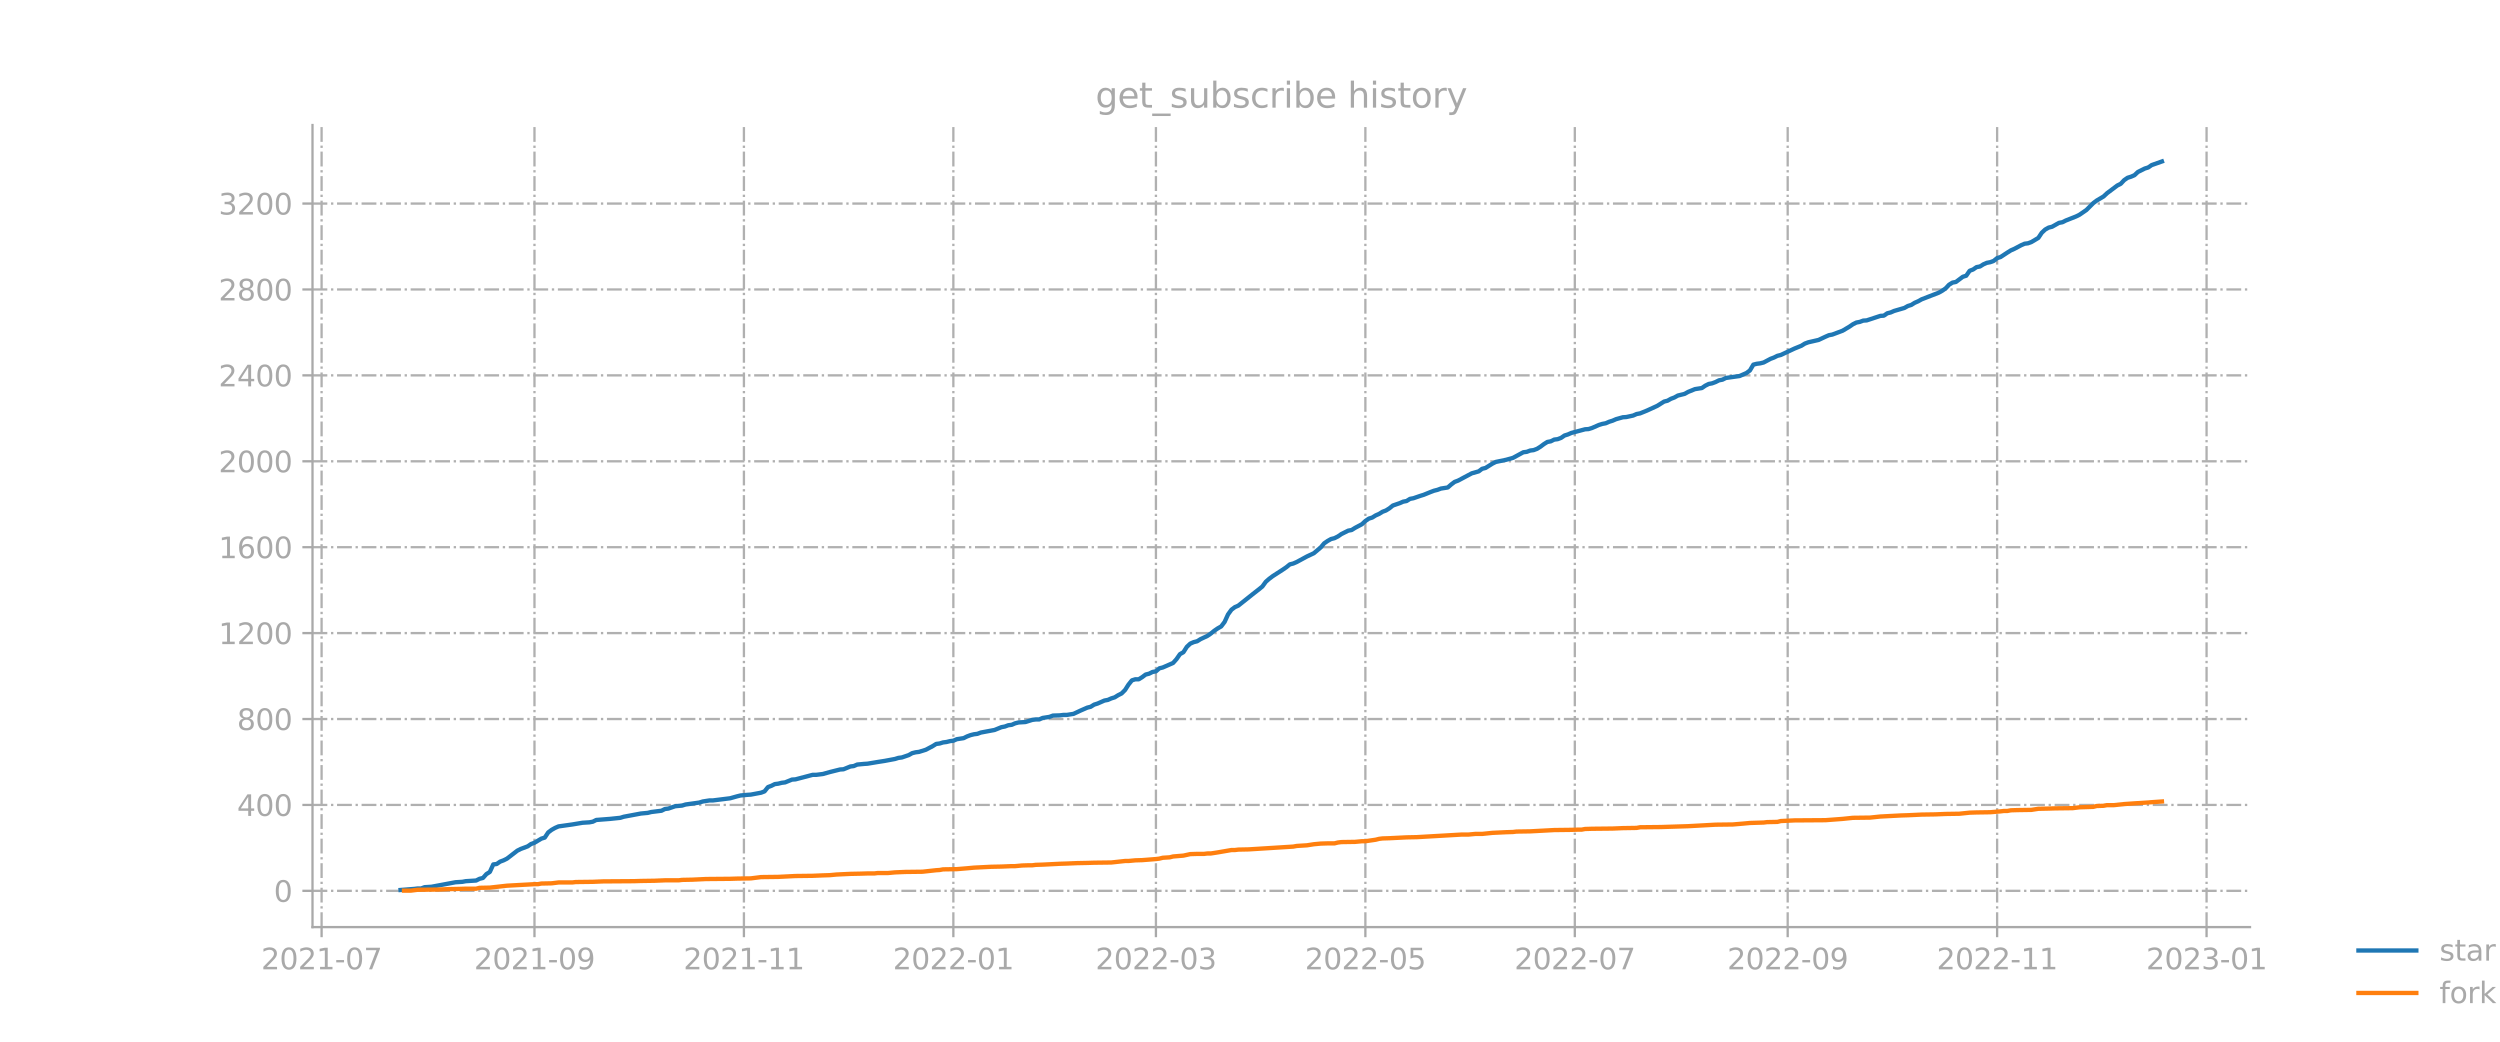 <?xml version="1.0" encoding="utf-8" standalone="no"?>
<!DOCTYPE svg PUBLIC "-//W3C//DTD SVG 1.1//EN"
  "http://www.w3.org/Graphics/SVG/1.1/DTD/svg11.dtd">
<svg xmlns:xlink="http://www.w3.org/1999/xlink" width="864pt" height="360pt" viewBox="0 0 864 360" xmlns="http://www.w3.org/2000/svg" version="1.1">
 <defs>
  <style type="text/css">*{stroke-linejoin: round; stroke-linecap: butt}</style>
 </defs>
 <g id="figure_1">
  <g id="patch_1">
   <path d="M 0 360 
L 864 360 
L 864 0 
L 0 0 
L 0 360 
z
" style="fill: none; opacity: 0"/>
  </g>
  <g id="axes_1">
   <g id="patch_2">
    <path d="M 108 320.4 
L 777.6 320.4 
L 777.6 43.2 
L 108 43.2 
L 108 320.4 
z
" style="fill: none; opacity: 0"/>
   </g>
   <g id="matplotlib.axis_1">
    <g id="xtick_1">
     <g id="line2d_1">
      <path d="M 111.144 320.4 
L 111.144 43.2 
" clip-path="url(#p669937b432)" style="fill: none; stroke-dasharray: 5.12,1.28,0.8,1.28; stroke-dashoffset: 0; stroke: #b0b0b0; stroke-width: 0.8"/>
     </g>
     <g id="line2d_2">
      <defs>
       <path id="m0887990413" d="M 0 0 
L 0 3.5 
" style="stroke: #a9a9a9; stroke-width: 0.8"/>
      </defs>
      <g>
       <use xlink:href="#m0887990413" x="111.144" y="320.4" style="fill: #a9a9a9; stroke: #a9a9a9; stroke-width: 0.8"/>
      </g>
     </g>
     <g id="text_1">
      <!-- 2021-07 -->
      <g style="fill: #a9a9a9" transform="translate(90.253 334.998) scale(0.1 -0.1)">
       <defs>
        <path id="DejaVuSans-32" d="M 1228 531 
L 3431 531 
L 3431 0 
L 469 0 
L 469 531 
Q 828 903 1448 1529 
Q 2069 2156 2228 2338 
Q 2531 2678 2651 2914 
Q 2772 3150 2772 3378 
Q 2772 3750 2511 3984 
Q 2250 4219 1831 4219 
Q 1534 4219 1204 4116 
Q 875 4013 500 3803 
L 500 4441 
Q 881 4594 1212 4672 
Q 1544 4750 1819 4750 
Q 2544 4750 2975 4387 
Q 3406 4025 3406 3419 
Q 3406 3131 3298 2873 
Q 3191 2616 2906 2266 
Q 2828 2175 2409 1742 
Q 1991 1309 1228 531 
z
" transform="scale(0.016)"/>
        <path id="DejaVuSans-30" d="M 2034 4250 
Q 1547 4250 1301 3770 
Q 1056 3291 1056 2328 
Q 1056 1369 1301 889 
Q 1547 409 2034 409 
Q 2525 409 2770 889 
Q 3016 1369 3016 2328 
Q 3016 3291 2770 3770 
Q 2525 4250 2034 4250 
z
M 2034 4750 
Q 2819 4750 3233 4129 
Q 3647 3509 3647 2328 
Q 3647 1150 3233 529 
Q 2819 -91 2034 -91 
Q 1250 -91 836 529 
Q 422 1150 422 2328 
Q 422 3509 836 4129 
Q 1250 4750 2034 4750 
z
" transform="scale(0.016)"/>
        <path id="DejaVuSans-31" d="M 794 531 
L 1825 531 
L 1825 4091 
L 703 3866 
L 703 4441 
L 1819 4666 
L 2450 4666 
L 2450 531 
L 3481 531 
L 3481 0 
L 794 0 
L 794 531 
z
" transform="scale(0.016)"/>
        <path id="DejaVuSans-2d" d="M 313 2009 
L 1997 2009 
L 1997 1497 
L 313 1497 
L 313 2009 
z
" transform="scale(0.016)"/>
        <path id="DejaVuSans-37" d="M 525 4666 
L 3525 4666 
L 3525 4397 
L 1831 0 
L 1172 0 
L 2766 4134 
L 525 4134 
L 525 4666 
z
" transform="scale(0.016)"/>
       </defs>
       <use xlink:href="#DejaVuSans-32"/>
       <use xlink:href="#DejaVuSans-30" x="63.623"/>
       <use xlink:href="#DejaVuSans-32" x="127.246"/>
       <use xlink:href="#DejaVuSans-31" x="190.869"/>
       <use xlink:href="#DejaVuSans-2d" x="254.492"/>
       <use xlink:href="#DejaVuSans-30" x="290.576"/>
       <use xlink:href="#DejaVuSans-37" x="354.199"/>
      </g>
     </g>
    </g>
    <g id="xtick_2">
     <g id="line2d_3">
      <path d="M 184.714 320.4 
L 184.714 43.2 
" clip-path="url(#p669937b432)" style="fill: none; stroke-dasharray: 5.12,1.28,0.8,1.28; stroke-dashoffset: 0; stroke: #b0b0b0; stroke-width: 0.8"/>
     </g>
     <g id="line2d_4">
      <g>
       <use xlink:href="#m0887990413" x="184.714" y="320.4" style="fill: #a9a9a9; stroke: #a9a9a9; stroke-width: 0.8"/>
      </g>
     </g>
     <g id="text_2">
      <!-- 2021-09 -->
      <g style="fill: #a9a9a9" transform="translate(163.822 334.998) scale(0.1 -0.1)">
       <defs>
        <path id="DejaVuSans-39" d="M 703 97 
L 703 672 
Q 941 559 1184 500 
Q 1428 441 1663 441 
Q 2288 441 2617 861 
Q 2947 1281 2994 2138 
Q 2813 1869 2534 1725 
Q 2256 1581 1919 1581 
Q 1219 1581 811 2004 
Q 403 2428 403 3163 
Q 403 3881 828 4315 
Q 1253 4750 1959 4750 
Q 2769 4750 3195 4129 
Q 3622 3509 3622 2328 
Q 3622 1225 3098 567 
Q 2575 -91 1691 -91 
Q 1453 -91 1209 -44 
Q 966 3 703 97 
z
M 1959 2075 
Q 2384 2075 2632 2365 
Q 2881 2656 2881 3163 
Q 2881 3666 2632 3958 
Q 2384 4250 1959 4250 
Q 1534 4250 1286 3958 
Q 1038 3666 1038 3163 
Q 1038 2656 1286 2365 
Q 1534 2075 1959 2075 
z
" transform="scale(0.016)"/>
       </defs>
       <use xlink:href="#DejaVuSans-32"/>
       <use xlink:href="#DejaVuSans-30" x="63.623"/>
       <use xlink:href="#DejaVuSans-32" x="127.246"/>
       <use xlink:href="#DejaVuSans-31" x="190.869"/>
       <use xlink:href="#DejaVuSans-2d" x="254.492"/>
       <use xlink:href="#DejaVuSans-30" x="290.576"/>
       <use xlink:href="#DejaVuSans-39" x="354.199"/>
      </g>
     </g>
    </g>
    <g id="xtick_3">
     <g id="line2d_5">
      <path d="M 257.097 320.4 
L 257.097 43.2 
" clip-path="url(#p669937b432)" style="fill: none; stroke-dasharray: 5.12,1.28,0.8,1.28; stroke-dashoffset: 0; stroke: #b0b0b0; stroke-width: 0.8"/>
     </g>
     <g id="line2d_6">
      <g>
       <use xlink:href="#m0887990413" x="257.097" y="320.4" style="fill: #a9a9a9; stroke: #a9a9a9; stroke-width: 0.8"/>
      </g>
     </g>
     <g id="text_3">
      <!-- 2021-11 -->
      <g style="fill: #a9a9a9" transform="translate(236.205 334.998) scale(0.1 -0.1)">
       <use xlink:href="#DejaVuSans-32"/>
       <use xlink:href="#DejaVuSans-30" x="63.623"/>
       <use xlink:href="#DejaVuSans-32" x="127.246"/>
       <use xlink:href="#DejaVuSans-31" x="190.869"/>
       <use xlink:href="#DejaVuSans-2d" x="254.492"/>
       <use xlink:href="#DejaVuSans-31" x="290.576"/>
       <use xlink:href="#DejaVuSans-31" x="354.199"/>
      </g>
     </g>
    </g>
    <g id="xtick_4">
     <g id="line2d_7">
      <path d="M 329.479 320.4 
L 329.479 43.2 
" clip-path="url(#p669937b432)" style="fill: none; stroke-dasharray: 5.12,1.28,0.8,1.28; stroke-dashoffset: 0; stroke: #b0b0b0; stroke-width: 0.8"/>
     </g>
     <g id="line2d_8">
      <g>
       <use xlink:href="#m0887990413" x="329.479" y="320.4" style="fill: #a9a9a9; stroke: #a9a9a9; stroke-width: 0.8"/>
      </g>
     </g>
     <g id="text_4">
      <!-- 2022-01 -->
      <g style="fill: #a9a9a9" transform="translate(308.588 334.998) scale(0.1 -0.1)">
       <use xlink:href="#DejaVuSans-32"/>
       <use xlink:href="#DejaVuSans-30" x="63.623"/>
       <use xlink:href="#DejaVuSans-32" x="127.246"/>
       <use xlink:href="#DejaVuSans-32" x="190.869"/>
       <use xlink:href="#DejaVuSans-2d" x="254.492"/>
       <use xlink:href="#DejaVuSans-30" x="290.576"/>
       <use xlink:href="#DejaVuSans-31" x="354.199"/>
      </g>
     </g>
    </g>
    <g id="xtick_5">
     <g id="line2d_9">
      <path d="M 399.489 320.4 
L 399.489 43.2 
" clip-path="url(#p669937b432)" style="fill: none; stroke-dasharray: 5.12,1.28,0.8,1.28; stroke-dashoffset: 0; stroke: #b0b0b0; stroke-width: 0.8"/>
     </g>
     <g id="line2d_10">
      <g>
       <use xlink:href="#m0887990413" x="399.489" y="320.4" style="fill: #a9a9a9; stroke: #a9a9a9; stroke-width: 0.8"/>
      </g>
     </g>
     <g id="text_5">
      <!-- 2022-03 -->
      <g style="fill: #a9a9a9" transform="translate(378.598 334.998) scale(0.1 -0.1)">
       <defs>
        <path id="DejaVuSans-33" d="M 2597 2516 
Q 3050 2419 3304 2112 
Q 3559 1806 3559 1356 
Q 3559 666 3084 287 
Q 2609 -91 1734 -91 
Q 1441 -91 1130 -33 
Q 819 25 488 141 
L 488 750 
Q 750 597 1062 519 
Q 1375 441 1716 441 
Q 2309 441 2620 675 
Q 2931 909 2931 1356 
Q 2931 1769 2642 2001 
Q 2353 2234 1838 2234 
L 1294 2234 
L 1294 2753 
L 1863 2753 
Q 2328 2753 2575 2939 
Q 2822 3125 2822 3475 
Q 2822 3834 2567 4026 
Q 2313 4219 1838 4219 
Q 1578 4219 1281 4162 
Q 984 4106 628 3988 
L 628 4550 
Q 988 4650 1302 4700 
Q 1616 4750 1894 4750 
Q 2613 4750 3031 4423 
Q 3450 4097 3450 3541 
Q 3450 3153 3228 2886 
Q 3006 2619 2597 2516 
z
" transform="scale(0.016)"/>
       </defs>
       <use xlink:href="#DejaVuSans-32"/>
       <use xlink:href="#DejaVuSans-30" x="63.623"/>
       <use xlink:href="#DejaVuSans-32" x="127.246"/>
       <use xlink:href="#DejaVuSans-32" x="190.869"/>
       <use xlink:href="#DejaVuSans-2d" x="254.492"/>
       <use xlink:href="#DejaVuSans-30" x="290.576"/>
       <use xlink:href="#DejaVuSans-33" x="354.199"/>
      </g>
     </g>
    </g>
    <g id="xtick_6">
     <g id="line2d_11">
      <path d="M 471.872 320.4 
L 471.872 43.2 
" clip-path="url(#p669937b432)" style="fill: none; stroke-dasharray: 5.12,1.28,0.8,1.28; stroke-dashoffset: 0; stroke: #b0b0b0; stroke-width: 0.8"/>
     </g>
     <g id="line2d_12">
      <g>
       <use xlink:href="#m0887990413" x="471.872" y="320.4" style="fill: #a9a9a9; stroke: #a9a9a9; stroke-width: 0.8"/>
      </g>
     </g>
     <g id="text_6">
      <!-- 2022-05 -->
      <g style="fill: #a9a9a9" transform="translate(450.98 334.998) scale(0.1 -0.1)">
       <defs>
        <path id="DejaVuSans-35" d="M 691 4666 
L 3169 4666 
L 3169 4134 
L 1269 4134 
L 1269 2991 
Q 1406 3038 1543 3061 
Q 1681 3084 1819 3084 
Q 2600 3084 3056 2656 
Q 3513 2228 3513 1497 
Q 3513 744 3044 326 
Q 2575 -91 1722 -91 
Q 1428 -91 1123 -41 
Q 819 9 494 109 
L 494 744 
Q 775 591 1075 516 
Q 1375 441 1709 441 
Q 2250 441 2565 725 
Q 2881 1009 2881 1497 
Q 2881 1984 2565 2268 
Q 2250 2553 1709 2553 
Q 1456 2553 1204 2497 
Q 953 2441 691 2322 
L 691 4666 
z
" transform="scale(0.016)"/>
       </defs>
       <use xlink:href="#DejaVuSans-32"/>
       <use xlink:href="#DejaVuSans-30" x="63.623"/>
       <use xlink:href="#DejaVuSans-32" x="127.246"/>
       <use xlink:href="#DejaVuSans-32" x="190.869"/>
       <use xlink:href="#DejaVuSans-2d" x="254.492"/>
       <use xlink:href="#DejaVuSans-30" x="290.576"/>
       <use xlink:href="#DejaVuSans-35" x="354.199"/>
      </g>
     </g>
    </g>
    <g id="xtick_7">
     <g id="line2d_13">
      <path d="M 544.255 320.4 
L 544.255 43.2 
" clip-path="url(#p669937b432)" style="fill: none; stroke-dasharray: 5.12,1.28,0.8,1.28; stroke-dashoffset: 0; stroke: #b0b0b0; stroke-width: 0.8"/>
     </g>
     <g id="line2d_14">
      <g>
       <use xlink:href="#m0887990413" x="544.255" y="320.4" style="fill: #a9a9a9; stroke: #a9a9a9; stroke-width: 0.8"/>
      </g>
     </g>
     <g id="text_7">
      <!-- 2022-07 -->
      <g style="fill: #a9a9a9" transform="translate(523.363 334.998) scale(0.1 -0.1)">
       <use xlink:href="#DejaVuSans-32"/>
       <use xlink:href="#DejaVuSans-30" x="63.623"/>
       <use xlink:href="#DejaVuSans-32" x="127.246"/>
       <use xlink:href="#DejaVuSans-32" x="190.869"/>
       <use xlink:href="#DejaVuSans-2d" x="254.492"/>
       <use xlink:href="#DejaVuSans-30" x="290.576"/>
       <use xlink:href="#DejaVuSans-37" x="354.199"/>
      </g>
     </g>
    </g>
    <g id="xtick_8">
     <g id="line2d_15">
      <path d="M 617.824 320.4 
L 617.824 43.2 
" clip-path="url(#p669937b432)" style="fill: none; stroke-dasharray: 5.12,1.28,0.8,1.28; stroke-dashoffset: 0; stroke: #b0b0b0; stroke-width: 0.8"/>
     </g>
     <g id="line2d_16">
      <g>
       <use xlink:href="#m0887990413" x="617.824" y="320.4" style="fill: #a9a9a9; stroke: #a9a9a9; stroke-width: 0.8"/>
      </g>
     </g>
     <g id="text_8">
      <!-- 2022-09 -->
      <g style="fill: #a9a9a9" transform="translate(596.933 334.998) scale(0.1 -0.1)">
       <use xlink:href="#DejaVuSans-32"/>
       <use xlink:href="#DejaVuSans-30" x="63.623"/>
       <use xlink:href="#DejaVuSans-32" x="127.246"/>
       <use xlink:href="#DejaVuSans-32" x="190.869"/>
       <use xlink:href="#DejaVuSans-2d" x="254.492"/>
       <use xlink:href="#DejaVuSans-30" x="290.576"/>
       <use xlink:href="#DejaVuSans-39" x="354.199"/>
      </g>
     </g>
    </g>
    <g id="xtick_9">
     <g id="line2d_17">
      <path d="M 690.207 320.4 
L 690.207 43.2 
" clip-path="url(#p669937b432)" style="fill: none; stroke-dasharray: 5.12,1.28,0.8,1.28; stroke-dashoffset: 0; stroke: #b0b0b0; stroke-width: 0.8"/>
     </g>
     <g id="line2d_18">
      <g>
       <use xlink:href="#m0887990413" x="690.207" y="320.4" style="fill: #a9a9a9; stroke: #a9a9a9; stroke-width: 0.8"/>
      </g>
     </g>
     <g id="text_9">
      <!-- 2022-11 -->
      <g style="fill: #a9a9a9" transform="translate(669.315 334.998) scale(0.1 -0.1)">
       <use xlink:href="#DejaVuSans-32"/>
       <use xlink:href="#DejaVuSans-30" x="63.623"/>
       <use xlink:href="#DejaVuSans-32" x="127.246"/>
       <use xlink:href="#DejaVuSans-32" x="190.869"/>
       <use xlink:href="#DejaVuSans-2d" x="254.492"/>
       <use xlink:href="#DejaVuSans-31" x="290.576"/>
       <use xlink:href="#DejaVuSans-31" x="354.199"/>
      </g>
     </g>
    </g>
    <g id="xtick_10">
     <g id="line2d_19">
      <path d="M 762.589 320.4 
L 762.589 43.2 
" clip-path="url(#p669937b432)" style="fill: none; stroke-dasharray: 5.12,1.28,0.8,1.28; stroke-dashoffset: 0; stroke: #b0b0b0; stroke-width: 0.8"/>
     </g>
     <g id="line2d_20">
      <g>
       <use xlink:href="#m0887990413" x="762.589" y="320.4" style="fill: #a9a9a9; stroke: #a9a9a9; stroke-width: 0.8"/>
      </g>
     </g>
     <g id="text_10">
      <!-- 2023-01 -->
      <g style="fill: #a9a9a9" transform="translate(741.698 334.998) scale(0.1 -0.1)">
       <use xlink:href="#DejaVuSans-32"/>
       <use xlink:href="#DejaVuSans-30" x="63.623"/>
       <use xlink:href="#DejaVuSans-32" x="127.246"/>
       <use xlink:href="#DejaVuSans-33" x="190.869"/>
       <use xlink:href="#DejaVuSans-2d" x="254.492"/>
       <use xlink:href="#DejaVuSans-30" x="290.576"/>
       <use xlink:href="#DejaVuSans-31" x="354.199"/>
      </g>
     </g>
    </g>
   </g>
   <g id="matplotlib.axis_2">
    <g id="ytick_1">
     <g id="line2d_21">
      <path d="M 108 307.874 
L 777.6 307.874 
" clip-path="url(#p669937b432)" style="fill: none; stroke-dasharray: 5.12,1.28,0.8,1.28; stroke-dashoffset: 0; stroke: #b0b0b0; stroke-width: 0.8"/>
     </g>
     <g id="line2d_22">
      <defs>
       <path id="me7857dabcf" d="M 0 0 
L -3.5 0 
" style="stroke: #a9a9a9; stroke-width: 0.8"/>
      </defs>
      <g>
       <use xlink:href="#me7857dabcf" x="108" y="307.874" style="fill: #a9a9a9; stroke: #a9a9a9; stroke-width: 0.8"/>
      </g>
     </g>
     <g id="text_11">
      <!-- 0 -->
      <g style="fill: #a9a9a9" transform="translate(94.638 311.673) scale(0.1 -0.1)">
       <use xlink:href="#DejaVuSans-30"/>
      </g>
     </g>
    </g>
    <g id="ytick_2">
     <g id="line2d_23">
      <path d="M 108 278.184 
L 777.6 278.184 
" clip-path="url(#p669937b432)" style="fill: none; stroke-dasharray: 5.12,1.28,0.8,1.28; stroke-dashoffset: 0; stroke: #b0b0b0; stroke-width: 0.8"/>
     </g>
     <g id="line2d_24">
      <g>
       <use xlink:href="#me7857dabcf" x="108" y="278.184" style="fill: #a9a9a9; stroke: #a9a9a9; stroke-width: 0.8"/>
      </g>
     </g>
     <g id="text_12">
      <!-- 400 -->
      <g style="fill: #a9a9a9" transform="translate(81.912 281.983) scale(0.1 -0.1)">
       <defs>
        <path id="DejaVuSans-34" d="M 2419 4116 
L 825 1625 
L 2419 1625 
L 2419 4116 
z
M 2253 4666 
L 3047 4666 
L 3047 1625 
L 3713 1625 
L 3713 1100 
L 3047 1100 
L 3047 0 
L 2419 0 
L 2419 1100 
L 313 1100 
L 313 1709 
L 2253 4666 
z
" transform="scale(0.016)"/>
       </defs>
       <use xlink:href="#DejaVuSans-34"/>
       <use xlink:href="#DejaVuSans-30" x="63.623"/>
       <use xlink:href="#DejaVuSans-30" x="127.246"/>
      </g>
     </g>
    </g>
    <g id="ytick_3">
     <g id="line2d_25">
      <path d="M 108 248.493 
L 777.6 248.493 
" clip-path="url(#p669937b432)" style="fill: none; stroke-dasharray: 5.12,1.28,0.8,1.28; stroke-dashoffset: 0; stroke: #b0b0b0; stroke-width: 0.8"/>
     </g>
     <g id="line2d_26">
      <g>
       <use xlink:href="#me7857dabcf" x="108" y="248.493" style="fill: #a9a9a9; stroke: #a9a9a9; stroke-width: 0.8"/>
      </g>
     </g>
     <g id="text_13">
      <!-- 800 -->
      <g style="fill: #a9a9a9" transform="translate(81.912 252.292) scale(0.1 -0.1)">
       <defs>
        <path id="DejaVuSans-38" d="M 2034 2216 
Q 1584 2216 1326 1975 
Q 1069 1734 1069 1313 
Q 1069 891 1326 650 
Q 1584 409 2034 409 
Q 2484 409 2743 651 
Q 3003 894 3003 1313 
Q 3003 1734 2745 1975 
Q 2488 2216 2034 2216 
z
M 1403 2484 
Q 997 2584 770 2862 
Q 544 3141 544 3541 
Q 544 4100 942 4425 
Q 1341 4750 2034 4750 
Q 2731 4750 3128 4425 
Q 3525 4100 3525 3541 
Q 3525 3141 3298 2862 
Q 3072 2584 2669 2484 
Q 3125 2378 3379 2068 
Q 3634 1759 3634 1313 
Q 3634 634 3220 271 
Q 2806 -91 2034 -91 
Q 1263 -91 848 271 
Q 434 634 434 1313 
Q 434 1759 690 2068 
Q 947 2378 1403 2484 
z
M 1172 3481 
Q 1172 3119 1398 2916 
Q 1625 2713 2034 2713 
Q 2441 2713 2670 2916 
Q 2900 3119 2900 3481 
Q 2900 3844 2670 4047 
Q 2441 4250 2034 4250 
Q 1625 4250 1398 4047 
Q 1172 3844 1172 3481 
z
" transform="scale(0.016)"/>
       </defs>
       <use xlink:href="#DejaVuSans-38"/>
       <use xlink:href="#DejaVuSans-30" x="63.623"/>
       <use xlink:href="#DejaVuSans-30" x="127.246"/>
      </g>
     </g>
    </g>
    <g id="ytick_4">
     <g id="line2d_27">
      <path d="M 108 218.802 
L 777.6 218.802 
" clip-path="url(#p669937b432)" style="fill: none; stroke-dasharray: 5.12,1.28,0.8,1.28; stroke-dashoffset: 0; stroke: #b0b0b0; stroke-width: 0.8"/>
     </g>
     <g id="line2d_28">
      <g>
       <use xlink:href="#me7857dabcf" x="108" y="218.802" style="fill: #a9a9a9; stroke: #a9a9a9; stroke-width: 0.8"/>
      </g>
     </g>
     <g id="text_14">
      <!-- 1200 -->
      <g style="fill: #a9a9a9" transform="translate(75.55 222.601) scale(0.1 -0.1)">
       <use xlink:href="#DejaVuSans-31"/>
       <use xlink:href="#DejaVuSans-32" x="63.623"/>
       <use xlink:href="#DejaVuSans-30" x="127.246"/>
       <use xlink:href="#DejaVuSans-30" x="190.869"/>
      </g>
     </g>
    </g>
    <g id="ytick_5">
     <g id="line2d_29">
      <path d="M 108 189.111 
L 777.6 189.111 
" clip-path="url(#p669937b432)" style="fill: none; stroke-dasharray: 5.12,1.28,0.8,1.28; stroke-dashoffset: 0; stroke: #b0b0b0; stroke-width: 0.8"/>
     </g>
     <g id="line2d_30">
      <g>
       <use xlink:href="#me7857dabcf" x="108" y="189.111" style="fill: #a9a9a9; stroke: #a9a9a9; stroke-width: 0.8"/>
      </g>
     </g>
     <g id="text_15">
      <!-- 1600 -->
      <g style="fill: #a9a9a9" transform="translate(75.55 192.911) scale(0.1 -0.1)">
       <defs>
        <path id="DejaVuSans-36" d="M 2113 2584 
Q 1688 2584 1439 2293 
Q 1191 2003 1191 1497 
Q 1191 994 1439 701 
Q 1688 409 2113 409 
Q 2538 409 2786 701 
Q 3034 994 3034 1497 
Q 3034 2003 2786 2293 
Q 2538 2584 2113 2584 
z
M 3366 4563 
L 3366 3988 
Q 3128 4100 2886 4159 
Q 2644 4219 2406 4219 
Q 1781 4219 1451 3797 
Q 1122 3375 1075 2522 
Q 1259 2794 1537 2939 
Q 1816 3084 2150 3084 
Q 2853 3084 3261 2657 
Q 3669 2231 3669 1497 
Q 3669 778 3244 343 
Q 2819 -91 2113 -91 
Q 1303 -91 875 529 
Q 447 1150 447 2328 
Q 447 3434 972 4092 
Q 1497 4750 2381 4750 
Q 2619 4750 2861 4703 
Q 3103 4656 3366 4563 
z
" transform="scale(0.016)"/>
       </defs>
       <use xlink:href="#DejaVuSans-31"/>
       <use xlink:href="#DejaVuSans-36" x="63.623"/>
       <use xlink:href="#DejaVuSans-30" x="127.246"/>
       <use xlink:href="#DejaVuSans-30" x="190.869"/>
      </g>
     </g>
    </g>
    <g id="ytick_6">
     <g id="line2d_31">
      <path d="M 108 159.421 
L 777.6 159.421 
" clip-path="url(#p669937b432)" style="fill: none; stroke-dasharray: 5.12,1.28,0.8,1.28; stroke-dashoffset: 0; stroke: #b0b0b0; stroke-width: 0.8"/>
     </g>
     <g id="line2d_32">
      <g>
       <use xlink:href="#me7857dabcf" x="108" y="159.421" style="fill: #a9a9a9; stroke: #a9a9a9; stroke-width: 0.8"/>
      </g>
     </g>
     <g id="text_16">
      <!-- 2000 -->
      <g style="fill: #a9a9a9" transform="translate(75.55 163.22) scale(0.1 -0.1)">
       <use xlink:href="#DejaVuSans-32"/>
       <use xlink:href="#DejaVuSans-30" x="63.623"/>
       <use xlink:href="#DejaVuSans-30" x="127.246"/>
       <use xlink:href="#DejaVuSans-30" x="190.869"/>
      </g>
     </g>
    </g>
    <g id="ytick_7">
     <g id="line2d_33">
      <path d="M 108 129.73 
L 777.6 129.73 
" clip-path="url(#p669937b432)" style="fill: none; stroke-dasharray: 5.12,1.28,0.8,1.28; stroke-dashoffset: 0; stroke: #b0b0b0; stroke-width: 0.8"/>
     </g>
     <g id="line2d_34">
      <g>
       <use xlink:href="#me7857dabcf" x="108" y="129.73" style="fill: #a9a9a9; stroke: #a9a9a9; stroke-width: 0.8"/>
      </g>
     </g>
     <g id="text_17">
      <!-- 2400 -->
      <g style="fill: #a9a9a9" transform="translate(75.55 133.529) scale(0.1 -0.1)">
       <use xlink:href="#DejaVuSans-32"/>
       <use xlink:href="#DejaVuSans-34" x="63.623"/>
       <use xlink:href="#DejaVuSans-30" x="127.246"/>
       <use xlink:href="#DejaVuSans-30" x="190.869"/>
      </g>
     </g>
    </g>
    <g id="ytick_8">
     <g id="line2d_35">
      <path d="M 108 100.039 
L 777.6 100.039 
" clip-path="url(#p669937b432)" style="fill: none; stroke-dasharray: 5.12,1.28,0.8,1.28; stroke-dashoffset: 0; stroke: #b0b0b0; stroke-width: 0.8"/>
     </g>
     <g id="line2d_36">
      <g>
       <use xlink:href="#me7857dabcf" x="108" y="100.039" style="fill: #a9a9a9; stroke: #a9a9a9; stroke-width: 0.8"/>
      </g>
     </g>
     <g id="text_18">
      <!-- 2800 -->
      <g style="fill: #a9a9a9" transform="translate(75.55 103.838) scale(0.1 -0.1)">
       <use xlink:href="#DejaVuSans-32"/>
       <use xlink:href="#DejaVuSans-38" x="63.623"/>
       <use xlink:href="#DejaVuSans-30" x="127.246"/>
       <use xlink:href="#DejaVuSans-30" x="190.869"/>
      </g>
     </g>
    </g>
    <g id="ytick_9">
     <g id="line2d_37">
      <path d="M 108 70.348 
L 777.6 70.348 
" clip-path="url(#p669937b432)" style="fill: none; stroke-dasharray: 5.12,1.28,0.8,1.28; stroke-dashoffset: 0; stroke: #b0b0b0; stroke-width: 0.8"/>
     </g>
     <g id="line2d_38">
      <g>
       <use xlink:href="#me7857dabcf" x="108" y="70.348" style="fill: #a9a9a9; stroke: #a9a9a9; stroke-width: 0.8"/>
      </g>
     </g>
     <g id="text_19">
      <!-- 3200 -->
      <g style="fill: #a9a9a9" transform="translate(75.55 74.148) scale(0.1 -0.1)">
       <use xlink:href="#DejaVuSans-33"/>
       <use xlink:href="#DejaVuSans-32" x="63.623"/>
       <use xlink:href="#DejaVuSans-30" x="127.246"/>
       <use xlink:href="#DejaVuSans-30" x="190.869"/>
      </g>
     </g>
    </g>
   </g>
   <g id="line2d_39">
    <path d="M 138.436 307.577 
L 143.183 307.206 
L 144.369 307.058 
L 145.556 307.058 
L 146.743 306.612 
L 149.116 306.464 
L 157.422 304.905 
L 159.795 304.757 
L 160.982 304.534 
L 164.542 304.311 
L 165.728 303.718 
L 166.915 303.421 
L 168.101 302.085 
L 169.288 301.342 
L 170.475 298.744 
L 171.661 298.596 
L 172.848 297.779 
L 174.034 297.334 
L 175.221 296.74 
L 178.781 293.994 
L 179.967 293.4 
L 182.341 292.509 
L 183.527 291.693 
L 184.714 291.247 
L 187.087 289.837 
L 188.274 289.466 
L 189.46 287.685 
L 190.647 286.794 
L 191.833 286.126 
L 193.02 285.606 
L 197.767 284.938 
L 201.326 284.344 
L 203.7 284.196 
L 204.886 283.973 
L 206.073 283.379 
L 210.819 283.008 
L 214.379 282.637 
L 215.566 282.266 
L 221.499 281.153 
L 223.872 280.93 
L 225.058 280.633 
L 228.618 280.188 
L 229.805 279.594 
L 230.991 279.445 
L 233.365 278.629 
L 235.738 278.406 
L 236.924 278.035 
L 241.671 277.367 
L 242.857 276.996 
L 245.231 276.625 
L 246.417 276.625 
L 252.35 275.882 
L 254.723 275.214 
L 255.91 274.918 
L 258.283 274.695 
L 259.47 274.621 
L 263.03 273.953 
L 264.216 273.507 
L 265.403 272.023 
L 266.589 271.577 
L 267.776 270.984 
L 268.963 270.835 
L 270.149 270.538 
L 271.336 270.39 
L 273.709 269.425 
L 274.896 269.351 
L 280.829 267.792 
L 282.015 267.792 
L 284.389 267.495 
L 286.762 266.827 
L 290.322 265.936 
L 291.508 265.862 
L 293.881 264.897 
L 295.068 264.748 
L 296.255 264.229 
L 298.628 264.006 
L 299.814 263.932 
L 303.374 263.338 
L 305.747 262.967 
L 309.307 262.299 
L 310.494 261.928 
L 311.68 261.779 
L 314.054 260.963 
L 315.24 260.295 
L 316.427 259.998 
L 317.613 259.849 
L 319.987 259.107 
L 322.36 257.845 
L 323.546 257.103 
L 324.733 256.955 
L 325.92 256.584 
L 327.106 256.435 
L 328.293 256.138 
L 329.479 255.99 
L 330.666 255.47 
L 333.039 255.099 
L 334.226 254.505 
L 335.412 254.06 
L 336.599 253.763 
L 337.786 253.614 
L 338.972 253.169 
L 343.719 252.278 
L 346.092 251.313 
L 347.278 251.091 
L 348.465 250.645 
L 349.652 250.497 
L 350.838 249.977 
L 352.025 249.68 
L 354.398 249.532 
L 356.771 248.79 
L 357.958 248.641 
L 359.144 248.641 
L 360.331 248.122 
L 362.704 247.751 
L 363.891 247.305 
L 366.264 247.231 
L 367.451 247.082 
L 368.637 247.082 
L 371.011 246.711 
L 373.384 245.598 
L 375.757 244.559 
L 376.944 244.262 
L 378.13 243.52 
L 379.317 243.148 
L 381.69 242.109 
L 382.877 241.887 
L 384.063 241.367 
L 385.25 240.996 
L 386.436 240.254 
L 387.623 239.66 
L 388.81 238.472 
L 389.996 236.616 
L 391.183 235.132 
L 392.369 234.761 
L 393.556 234.761 
L 394.743 234.019 
L 395.929 233.128 
L 397.116 232.831 
L 398.302 232.237 
L 399.489 232.014 
L 400.676 230.975 
L 401.862 230.678 
L 405.422 229.12 
L 406.609 227.784 
L 407.795 226.076 
L 408.982 225.408 
L 410.168 223.553 
L 411.355 222.439 
L 412.542 221.92 
L 413.728 221.623 
L 414.915 220.88 
L 417.288 219.767 
L 418.475 218.951 
L 419.661 217.986 
L 420.848 217.169 
L 422.034 216.501 
L 423.221 214.942 
L 424.408 212.344 
L 425.594 210.711 
L 426.781 209.821 
L 427.967 209.301 
L 432.714 205.515 
L 435.087 203.66 
L 436.274 202.695 
L 437.46 201.062 
L 438.647 200.023 
L 439.833 199.132 
L 443.393 196.831 
L 444.58 196.014 
L 445.767 195.049 
L 446.953 194.753 
L 448.14 194.233 
L 451.7 192.303 
L 454.073 191.19 
L 456.446 189.186 
L 457.633 187.775 
L 458.819 186.959 
L 460.006 186.291 
L 461.192 185.994 
L 462.379 185.4 
L 463.566 184.584 
L 465.939 183.396 
L 467.125 183.173 
L 468.312 182.431 
L 470.685 181.169 
L 471.872 180.056 
L 473.058 179.239 
L 474.245 178.868 
L 475.432 178.126 
L 476.618 177.606 
L 477.805 176.864 
L 478.991 176.419 
L 480.178 175.676 
L 481.365 174.711 
L 483.738 173.895 
L 484.924 173.375 
L 486.111 173.153 
L 487.298 172.41 
L 488.484 172.188 
L 490.857 171.371 
L 492.044 171 
L 494.417 170.035 
L 495.604 169.59 
L 496.79 169.293 
L 497.977 168.847 
L 500.35 168.476 
L 501.537 167.437 
L 502.723 166.546 
L 503.91 166.101 
L 506.283 164.839 
L 508.656 163.577 
L 511.03 162.909 
L 512.216 162.019 
L 513.403 161.722 
L 515.776 160.237 
L 516.963 159.643 
L 520.522 158.901 
L 522.896 158.233 
L 526.456 156.303 
L 527.642 156.155 
L 528.829 155.709 
L 530.015 155.561 
L 531.202 155.115 
L 532.389 154.373 
L 533.575 153.482 
L 534.762 152.74 
L 535.948 152.518 
L 537.135 151.924 
L 538.322 151.775 
L 539.508 151.33 
L 540.695 150.513 
L 541.881 150.142 
L 543.068 149.623 
L 547.814 148.361 
L 549.001 148.287 
L 550.188 147.915 
L 552.561 146.876 
L 553.747 146.505 
L 554.934 146.282 
L 556.121 145.763 
L 557.307 145.392 
L 558.494 144.872 
L 560.867 144.204 
L 562.054 144.13 
L 564.427 143.61 
L 565.613 143.091 
L 566.8 142.868 
L 569.173 141.903 
L 572.733 140.27 
L 575.106 138.786 
L 576.293 138.489 
L 577.479 137.821 
L 578.666 137.375 
L 579.853 136.707 
L 582.226 136.113 
L 583.412 135.445 
L 585.786 134.48 
L 588.159 134.109 
L 589.345 133.293 
L 590.532 132.699 
L 591.719 132.476 
L 592.905 132.031 
L 594.092 131.437 
L 595.278 131.214 
L 596.465 130.621 
L 601.211 129.953 
L 603.585 128.913 
L 604.771 128.023 
L 605.958 126.019 
L 607.144 125.722 
L 608.331 125.573 
L 609.518 125.276 
L 611.891 124.014 
L 613.078 123.569 
L 614.264 122.975 
L 615.451 122.678 
L 617.824 121.565 
L 620.197 120.452 
L 622.57 119.487 
L 623.757 118.744 
L 624.944 118.299 
L 628.503 117.482 
L 630.877 116.369 
L 632.063 115.849 
L 633.25 115.627 
L 636.81 114.291 
L 639.183 112.88 
L 640.369 112.064 
L 641.556 111.47 
L 642.743 111.247 
L 643.929 110.802 
L 645.116 110.728 
L 649.862 109.169 
L 651.049 109.095 
L 652.235 108.278 
L 653.422 107.981 
L 654.609 107.462 
L 658.168 106.423 
L 659.355 105.755 
L 660.542 105.384 
L 661.728 104.641 
L 662.915 104.122 
L 664.101 103.454 
L 670.034 101.153 
L 671.221 100.485 
L 672.408 99.668 
L 673.594 98.406 
L 674.781 97.664 
L 675.967 97.441 
L 678.341 95.66 
L 679.527 95.289 
L 680.714 93.581 
L 681.9 93.136 
L 683.087 92.32 
L 684.274 92.097 
L 685.46 91.355 
L 686.647 90.835 
L 687.833 90.612 
L 689.02 90.167 
L 690.207 89.202 
L 691.393 88.831 
L 693.767 87.272 
L 694.953 86.53 
L 696.14 86.01 
L 698.513 84.748 
L 699.7 84.229 
L 700.886 84.08 
L 702.073 83.635 
L 704.446 82.225 
L 705.633 80.443 
L 706.819 79.33 
L 708.006 78.662 
L 709.192 78.365 
L 711.566 77.029 
L 712.752 76.806 
L 713.939 76.212 
L 717.499 74.802 
L 718.685 74.208 
L 721.058 72.575 
L 723.432 70.2 
L 724.618 69.309 
L 726.991 67.899 
L 728.178 66.786 
L 731.738 64.113 
L 732.924 63.52 
L 734.111 62.258 
L 735.298 61.441 
L 736.484 61.07 
L 737.671 60.551 
L 738.857 59.437 
L 741.231 58.249 
L 742.417 57.878 
L 743.604 57.062 
L 747.164 55.8 
L 747.164 55.8 
" clip-path="url(#p669937b432)" style="fill: none; stroke: #1f77b4; stroke-width: 1.5; stroke-linecap: square"/>
   </g>
   <g id="line2d_40">
    <path d="M 139.623 307.8 
L 141.996 307.8 
L 144.369 307.503 
L 151.489 307.429 
L 155.049 307.28 
L 158.609 307.206 
L 160.982 307.132 
L 164.542 307.132 
L 165.728 306.835 
L 169.288 306.761 
L 175.221 306.093 
L 184.714 305.573 
L 185.9 305.573 
L 187.087 305.351 
L 190.647 305.276 
L 193.02 304.979 
L 197.767 304.979 
L 198.953 304.831 
L 204.886 304.757 
L 208.446 304.608 
L 219.125 304.534 
L 221.499 304.46 
L 226.245 304.386 
L 229.805 304.237 
L 234.551 304.237 
L 235.738 304.089 
L 239.298 304.014 
L 244.044 303.792 
L 252.35 303.718 
L 254.723 303.643 
L 259.47 303.569 
L 263.03 303.124 
L 268.963 303.049 
L 274.896 302.753 
L 280.829 302.678 
L 284.389 302.53 
L 286.762 302.456 
L 289.135 302.233 
L 293.881 302.01 
L 297.441 301.936 
L 299.814 301.862 
L 302.188 301.862 
L 303.374 301.713 
L 306.934 301.713 
L 309.307 301.491 
L 312.867 301.342 
L 318.8 301.268 
L 323.546 300.748 
L 324.733 300.674 
L 325.92 300.452 
L 330.666 300.377 
L 334.226 300.08 
L 336.599 299.858 
L 342.532 299.561 
L 346.092 299.487 
L 349.652 299.338 
L 350.838 299.338 
L 353.211 299.115 
L 355.585 299.041 
L 356.771 299.041 
L 357.958 298.893 
L 360.331 298.819 
L 366.264 298.522 
L 368.637 298.447 
L 372.197 298.299 
L 375.757 298.225 
L 378.13 298.151 
L 384.063 298.076 
L 388.81 297.557 
L 389.996 297.557 
L 392.369 297.334 
L 394.743 297.26 
L 399.489 296.889 
L 400.676 296.74 
L 401.862 296.443 
L 404.235 296.295 
L 405.422 295.998 
L 408.982 295.701 
L 411.355 295.181 
L 413.728 295.107 
L 416.101 295.107 
L 417.288 294.959 
L 418.475 294.959 
L 420.848 294.588 
L 425.594 293.771 
L 426.781 293.771 
L 427.967 293.623 
L 431.527 293.548 
L 446.953 292.584 
L 448.14 292.361 
L 451.7 292.138 
L 454.073 291.767 
L 456.446 291.544 
L 458.819 291.47 
L 461.192 291.47 
L 462.379 291.173 
L 463.566 291.025 
L 468.312 290.951 
L 470.685 290.728 
L 471.872 290.728 
L 475.432 290.208 
L 476.618 289.911 
L 477.805 289.763 
L 480.178 289.689 
L 486.111 289.392 
L 489.671 289.318 
L 505.097 288.427 
L 507.47 288.427 
L 509.843 288.204 
L 512.216 288.204 
L 515.776 287.833 
L 520.522 287.61 
L 522.896 287.536 
L 524.082 287.388 
L 528.829 287.313 
L 537.135 286.868 
L 543.068 286.794 
L 545.441 286.72 
L 546.628 286.72 
L 547.814 286.497 
L 550.188 286.423 
L 557.307 286.348 
L 560.867 286.2 
L 565.613 286.126 
L 566.8 285.903 
L 573.92 285.829 
L 576.293 285.755 
L 578.666 285.68 
L 581.039 285.606 
L 583.412 285.532 
L 592.905 285.012 
L 598.838 284.938 
L 602.398 284.641 
L 604.771 284.419 
L 607.144 284.344 
L 609.518 284.27 
L 610.704 284.122 
L 614.264 284.047 
L 615.451 283.751 
L 620.197 283.528 
L 630.877 283.454 
L 636.81 283.008 
L 640.369 282.637 
L 646.302 282.563 
L 649.862 282.192 
L 656.982 281.821 
L 659.355 281.746 
L 664.101 281.524 
L 668.848 281.449 
L 672.408 281.301 
L 677.154 281.227 
L 680.714 280.856 
L 683.087 280.781 
L 687.833 280.707 
L 691.393 280.41 
L 692.58 280.262 
L 693.767 280.262 
L 694.953 280.039 
L 697.326 279.965 
L 702.073 279.891 
L 704.446 279.52 
L 708.006 279.445 
L 710.379 279.371 
L 716.312 279.297 
L 718.685 279 
L 721.058 278.926 
L 723.432 278.852 
L 724.618 278.555 
L 726.991 278.48 
L 728.178 278.258 
L 730.551 278.258 
L 734.111 277.887 
L 747.164 276.996 
L 747.164 276.996 
" clip-path="url(#p669937b432)" style="fill: none; stroke: #ff7f0e; stroke-width: 1.5; stroke-linecap: square"/>
   </g>
   <g id="patch_3">
    <path d="M 108 320.4 
L 108 43.2 
" style="fill: none; stroke: #a9a9a9; stroke-width: 0.8; stroke-linejoin: miter; stroke-linecap: square"/>
   </g>
   <g id="patch_4">
    <path d="M 777.6 320.4 
L 777.6 43.2 
" style="fill: none"/>
   </g>
   <g id="patch_5">
    <path d="M 108 320.4 
L 777.6 320.4 
" style="fill: none; stroke: #a9a9a9; stroke-width: 0.8; stroke-linejoin: miter; stroke-linecap: square"/>
   </g>
   <g id="patch_6">
    <path d="M 108 43.2 
L 777.6 43.2 
" style="fill: none"/>
   </g>
   <g id="text_20">
    <!-- get_subscribe history -->
    <g style="fill: #a9a9a9" transform="translate(378.608 37.2) scale(0.12 -0.12)">
     <defs>
      <path id="DejaVuSans-67" d="M 2906 1791 
Q 2906 2416 2648 2759 
Q 2391 3103 1925 3103 
Q 1463 3103 1205 2759 
Q 947 2416 947 1791 
Q 947 1169 1205 825 
Q 1463 481 1925 481 
Q 2391 481 2648 825 
Q 2906 1169 2906 1791 
z
M 3481 434 
Q 3481 -459 3084 -895 
Q 2688 -1331 1869 -1331 
Q 1566 -1331 1297 -1286 
Q 1028 -1241 775 -1147 
L 775 -588 
Q 1028 -725 1275 -790 
Q 1522 -856 1778 -856 
Q 2344 -856 2625 -561 
Q 2906 -266 2906 331 
L 2906 616 
Q 2728 306 2450 153 
Q 2172 0 1784 0 
Q 1141 0 747 490 
Q 353 981 353 1791 
Q 353 2603 747 3093 
Q 1141 3584 1784 3584 
Q 2172 3584 2450 3431 
Q 2728 3278 2906 2969 
L 2906 3500 
L 3481 3500 
L 3481 434 
z
" transform="scale(0.016)"/>
      <path id="DejaVuSans-65" d="M 3597 1894 
L 3597 1613 
L 953 1613 
Q 991 1019 1311 708 
Q 1631 397 2203 397 
Q 2534 397 2845 478 
Q 3156 559 3463 722 
L 3463 178 
Q 3153 47 2828 -22 
Q 2503 -91 2169 -91 
Q 1331 -91 842 396 
Q 353 884 353 1716 
Q 353 2575 817 3079 
Q 1281 3584 2069 3584 
Q 2775 3584 3186 3129 
Q 3597 2675 3597 1894 
z
M 3022 2063 
Q 3016 2534 2758 2815 
Q 2500 3097 2075 3097 
Q 1594 3097 1305 2825 
Q 1016 2553 972 2059 
L 3022 2063 
z
" transform="scale(0.016)"/>
      <path id="DejaVuSans-74" d="M 1172 4494 
L 1172 3500 
L 2356 3500 
L 2356 3053 
L 1172 3053 
L 1172 1153 
Q 1172 725 1289 603 
Q 1406 481 1766 481 
L 2356 481 
L 2356 0 
L 1766 0 
Q 1100 0 847 248 
Q 594 497 594 1153 
L 594 3053 
L 172 3053 
L 172 3500 
L 594 3500 
L 594 4494 
L 1172 4494 
z
" transform="scale(0.016)"/>
      <path id="DejaVuSans-5f" d="M 3263 -1063 
L 3263 -1509 
L -63 -1509 
L -63 -1063 
L 3263 -1063 
z
" transform="scale(0.016)"/>
      <path id="DejaVuSans-73" d="M 2834 3397 
L 2834 2853 
Q 2591 2978 2328 3040 
Q 2066 3103 1784 3103 
Q 1356 3103 1142 2972 
Q 928 2841 928 2578 
Q 928 2378 1081 2264 
Q 1234 2150 1697 2047 
L 1894 2003 
Q 2506 1872 2764 1633 
Q 3022 1394 3022 966 
Q 3022 478 2636 193 
Q 2250 -91 1575 -91 
Q 1294 -91 989 -36 
Q 684 19 347 128 
L 347 722 
Q 666 556 975 473 
Q 1284 391 1588 391 
Q 1994 391 2212 530 
Q 2431 669 2431 922 
Q 2431 1156 2273 1281 
Q 2116 1406 1581 1522 
L 1381 1569 
Q 847 1681 609 1914 
Q 372 2147 372 2553 
Q 372 3047 722 3315 
Q 1072 3584 1716 3584 
Q 2034 3584 2315 3537 
Q 2597 3491 2834 3397 
z
" transform="scale(0.016)"/>
      <path id="DejaVuSans-75" d="M 544 1381 
L 544 3500 
L 1119 3500 
L 1119 1403 
Q 1119 906 1312 657 
Q 1506 409 1894 409 
Q 2359 409 2629 706 
Q 2900 1003 2900 1516 
L 2900 3500 
L 3475 3500 
L 3475 0 
L 2900 0 
L 2900 538 
Q 2691 219 2414 64 
Q 2138 -91 1772 -91 
Q 1169 -91 856 284 
Q 544 659 544 1381 
z
M 1991 3584 
L 1991 3584 
z
" transform="scale(0.016)"/>
      <path id="DejaVuSans-62" d="M 3116 1747 
Q 3116 2381 2855 2742 
Q 2594 3103 2138 3103 
Q 1681 3103 1420 2742 
Q 1159 2381 1159 1747 
Q 1159 1113 1420 752 
Q 1681 391 2138 391 
Q 2594 391 2855 752 
Q 3116 1113 3116 1747 
z
M 1159 2969 
Q 1341 3281 1617 3432 
Q 1894 3584 2278 3584 
Q 2916 3584 3314 3078 
Q 3713 2572 3713 1747 
Q 3713 922 3314 415 
Q 2916 -91 2278 -91 
Q 1894 -91 1617 61 
Q 1341 213 1159 525 
L 1159 0 
L 581 0 
L 581 4863 
L 1159 4863 
L 1159 2969 
z
" transform="scale(0.016)"/>
      <path id="DejaVuSans-63" d="M 3122 3366 
L 3122 2828 
Q 2878 2963 2633 3030 
Q 2388 3097 2138 3097 
Q 1578 3097 1268 2742 
Q 959 2388 959 1747 
Q 959 1106 1268 751 
Q 1578 397 2138 397 
Q 2388 397 2633 464 
Q 2878 531 3122 666 
L 3122 134 
Q 2881 22 2623 -34 
Q 2366 -91 2075 -91 
Q 1284 -91 818 406 
Q 353 903 353 1747 
Q 353 2603 823 3093 
Q 1294 3584 2113 3584 
Q 2378 3584 2631 3529 
Q 2884 3475 3122 3366 
z
" transform="scale(0.016)"/>
      <path id="DejaVuSans-72" d="M 2631 2963 
Q 2534 3019 2420 3045 
Q 2306 3072 2169 3072 
Q 1681 3072 1420 2755 
Q 1159 2438 1159 1844 
L 1159 0 
L 581 0 
L 581 3500 
L 1159 3500 
L 1159 2956 
Q 1341 3275 1631 3429 
Q 1922 3584 2338 3584 
Q 2397 3584 2469 3576 
Q 2541 3569 2628 3553 
L 2631 2963 
z
" transform="scale(0.016)"/>
      <path id="DejaVuSans-69" d="M 603 3500 
L 1178 3500 
L 1178 0 
L 603 0 
L 603 3500 
z
M 603 4863 
L 1178 4863 
L 1178 4134 
L 603 4134 
L 603 4863 
z
" transform="scale(0.016)"/>
      <path id="DejaVuSans-20" transform="scale(0.016)"/>
      <path id="DejaVuSans-68" d="M 3513 2113 
L 3513 0 
L 2938 0 
L 2938 2094 
Q 2938 2591 2744 2837 
Q 2550 3084 2163 3084 
Q 1697 3084 1428 2787 
Q 1159 2491 1159 1978 
L 1159 0 
L 581 0 
L 581 4863 
L 1159 4863 
L 1159 2956 
Q 1366 3272 1645 3428 
Q 1925 3584 2291 3584 
Q 2894 3584 3203 3211 
Q 3513 2838 3513 2113 
z
" transform="scale(0.016)"/>
      <path id="DejaVuSans-6f" d="M 1959 3097 
Q 1497 3097 1228 2736 
Q 959 2375 959 1747 
Q 959 1119 1226 758 
Q 1494 397 1959 397 
Q 2419 397 2687 759 
Q 2956 1122 2956 1747 
Q 2956 2369 2687 2733 
Q 2419 3097 1959 3097 
z
M 1959 3584 
Q 2709 3584 3137 3096 
Q 3566 2609 3566 1747 
Q 3566 888 3137 398 
Q 2709 -91 1959 -91 
Q 1206 -91 779 398 
Q 353 888 353 1747 
Q 353 2609 779 3096 
Q 1206 3584 1959 3584 
z
" transform="scale(0.016)"/>
      <path id="DejaVuSans-79" d="M 2059 -325 
Q 1816 -950 1584 -1140 
Q 1353 -1331 966 -1331 
L 506 -1331 
L 506 -850 
L 844 -850 
Q 1081 -850 1212 -737 
Q 1344 -625 1503 -206 
L 1606 56 
L 191 3500 
L 800 3500 
L 1894 763 
L 2988 3500 
L 3597 3500 
L 2059 -325 
z
" transform="scale(0.016)"/>
     </defs>
     <use xlink:href="#DejaVuSans-67"/>
     <use xlink:href="#DejaVuSans-65" x="63.477"/>
     <use xlink:href="#DejaVuSans-74" x="125"/>
     <use xlink:href="#DejaVuSans-5f" x="164.209"/>
     <use xlink:href="#DejaVuSans-73" x="214.209"/>
     <use xlink:href="#DejaVuSans-75" x="266.309"/>
     <use xlink:href="#DejaVuSans-62" x="329.688"/>
     <use xlink:href="#DejaVuSans-73" x="393.164"/>
     <use xlink:href="#DejaVuSans-63" x="445.264"/>
     <use xlink:href="#DejaVuSans-72" x="500.244"/>
     <use xlink:href="#DejaVuSans-69" x="541.357"/>
     <use xlink:href="#DejaVuSans-62" x="569.141"/>
     <use xlink:href="#DejaVuSans-65" x="632.617"/>
     <use xlink:href="#DejaVuSans-20" x="694.141"/>
     <use xlink:href="#DejaVuSans-68" x="725.928"/>
     <use xlink:href="#DejaVuSans-69" x="789.307"/>
     <use xlink:href="#DejaVuSans-73" x="817.09"/>
     <use xlink:href="#DejaVuSans-74" x="869.189"/>
     <use xlink:href="#DejaVuSans-6f" x="908.398"/>
     <use xlink:href="#DejaVuSans-72" x="969.58"/>
     <use xlink:href="#DejaVuSans-79" x="1010.693"/>
    </g>
   </g>
   <g id="legend_1">
    <g id="line2d_41">
     <path d="M 815.08 328.498 
L 825.08 328.498 
L 835.08 328.498 
" style="fill: none; stroke: #1f77b4; stroke-width: 1.5; stroke-linecap: square"/>
    </g>
    <g id="text_21">
     <!-- star -->
     <g style="fill: #a9a9a9" transform="translate(843.08 331.998) scale(0.1 -0.1)">
      <defs>
       <path id="DejaVuSans-61" d="M 2194 1759 
Q 1497 1759 1228 1600 
Q 959 1441 959 1056 
Q 959 750 1161 570 
Q 1363 391 1709 391 
Q 2188 391 2477 730 
Q 2766 1069 2766 1631 
L 2766 1759 
L 2194 1759 
z
M 3341 1997 
L 3341 0 
L 2766 0 
L 2766 531 
Q 2569 213 2275 61 
Q 1981 -91 1556 -91 
Q 1019 -91 701 211 
Q 384 513 384 1019 
Q 384 1609 779 1909 
Q 1175 2209 1959 2209 
L 2766 2209 
L 2766 2266 
Q 2766 2663 2505 2880 
Q 2244 3097 1772 3097 
Q 1472 3097 1187 3025 
Q 903 2953 641 2809 
L 641 3341 
Q 956 3463 1253 3523 
Q 1550 3584 1831 3584 
Q 2591 3584 2966 3190 
Q 3341 2797 3341 1997 
z
" transform="scale(0.016)"/>
      </defs>
      <use xlink:href="#DejaVuSans-73"/>
      <use xlink:href="#DejaVuSans-74" x="52.1"/>
      <use xlink:href="#DejaVuSans-61" x="91.309"/>
      <use xlink:href="#DejaVuSans-72" x="152.588"/>
     </g>
    </g>
    <g id="line2d_42">
     <path d="M 815.08 343.177 
L 825.08 343.177 
L 835.08 343.177 
" style="fill: none; stroke: #ff7f0e; stroke-width: 1.5; stroke-linecap: square"/>
    </g>
    <g id="text_22">
     <!-- fork -->
     <g style="fill: #a9a9a9" transform="translate(843.08 346.677) scale(0.1 -0.1)">
      <defs>
       <path id="DejaVuSans-66" d="M 2375 4863 
L 2375 4384 
L 1825 4384 
Q 1516 4384 1395 4259 
Q 1275 4134 1275 3809 
L 1275 3500 
L 2222 3500 
L 2222 3053 
L 1275 3053 
L 1275 0 
L 697 0 
L 697 3053 
L 147 3053 
L 147 3500 
L 697 3500 
L 697 3744 
Q 697 4328 969 4595 
Q 1241 4863 1831 4863 
L 2375 4863 
z
" transform="scale(0.016)"/>
       <path id="DejaVuSans-6b" d="M 581 4863 
L 1159 4863 
L 1159 1991 
L 2875 3500 
L 3609 3500 
L 1753 1863 
L 3688 0 
L 2938 0 
L 1159 1709 
L 1159 0 
L 581 0 
L 581 4863 
z
" transform="scale(0.016)"/>
      </defs>
      <use xlink:href="#DejaVuSans-66"/>
      <use xlink:href="#DejaVuSans-6f" x="35.205"/>
      <use xlink:href="#DejaVuSans-72" x="96.387"/>
      <use xlink:href="#DejaVuSans-6b" x="137.5"/>
     </g>
    </g>
   </g>
  </g>
 </g>
 <defs>
  <clipPath id="p669937b432">
   <rect x="108" y="43.2" width="669.6" height="277.2"/>
  </clipPath>
 </defs>
</svg>
